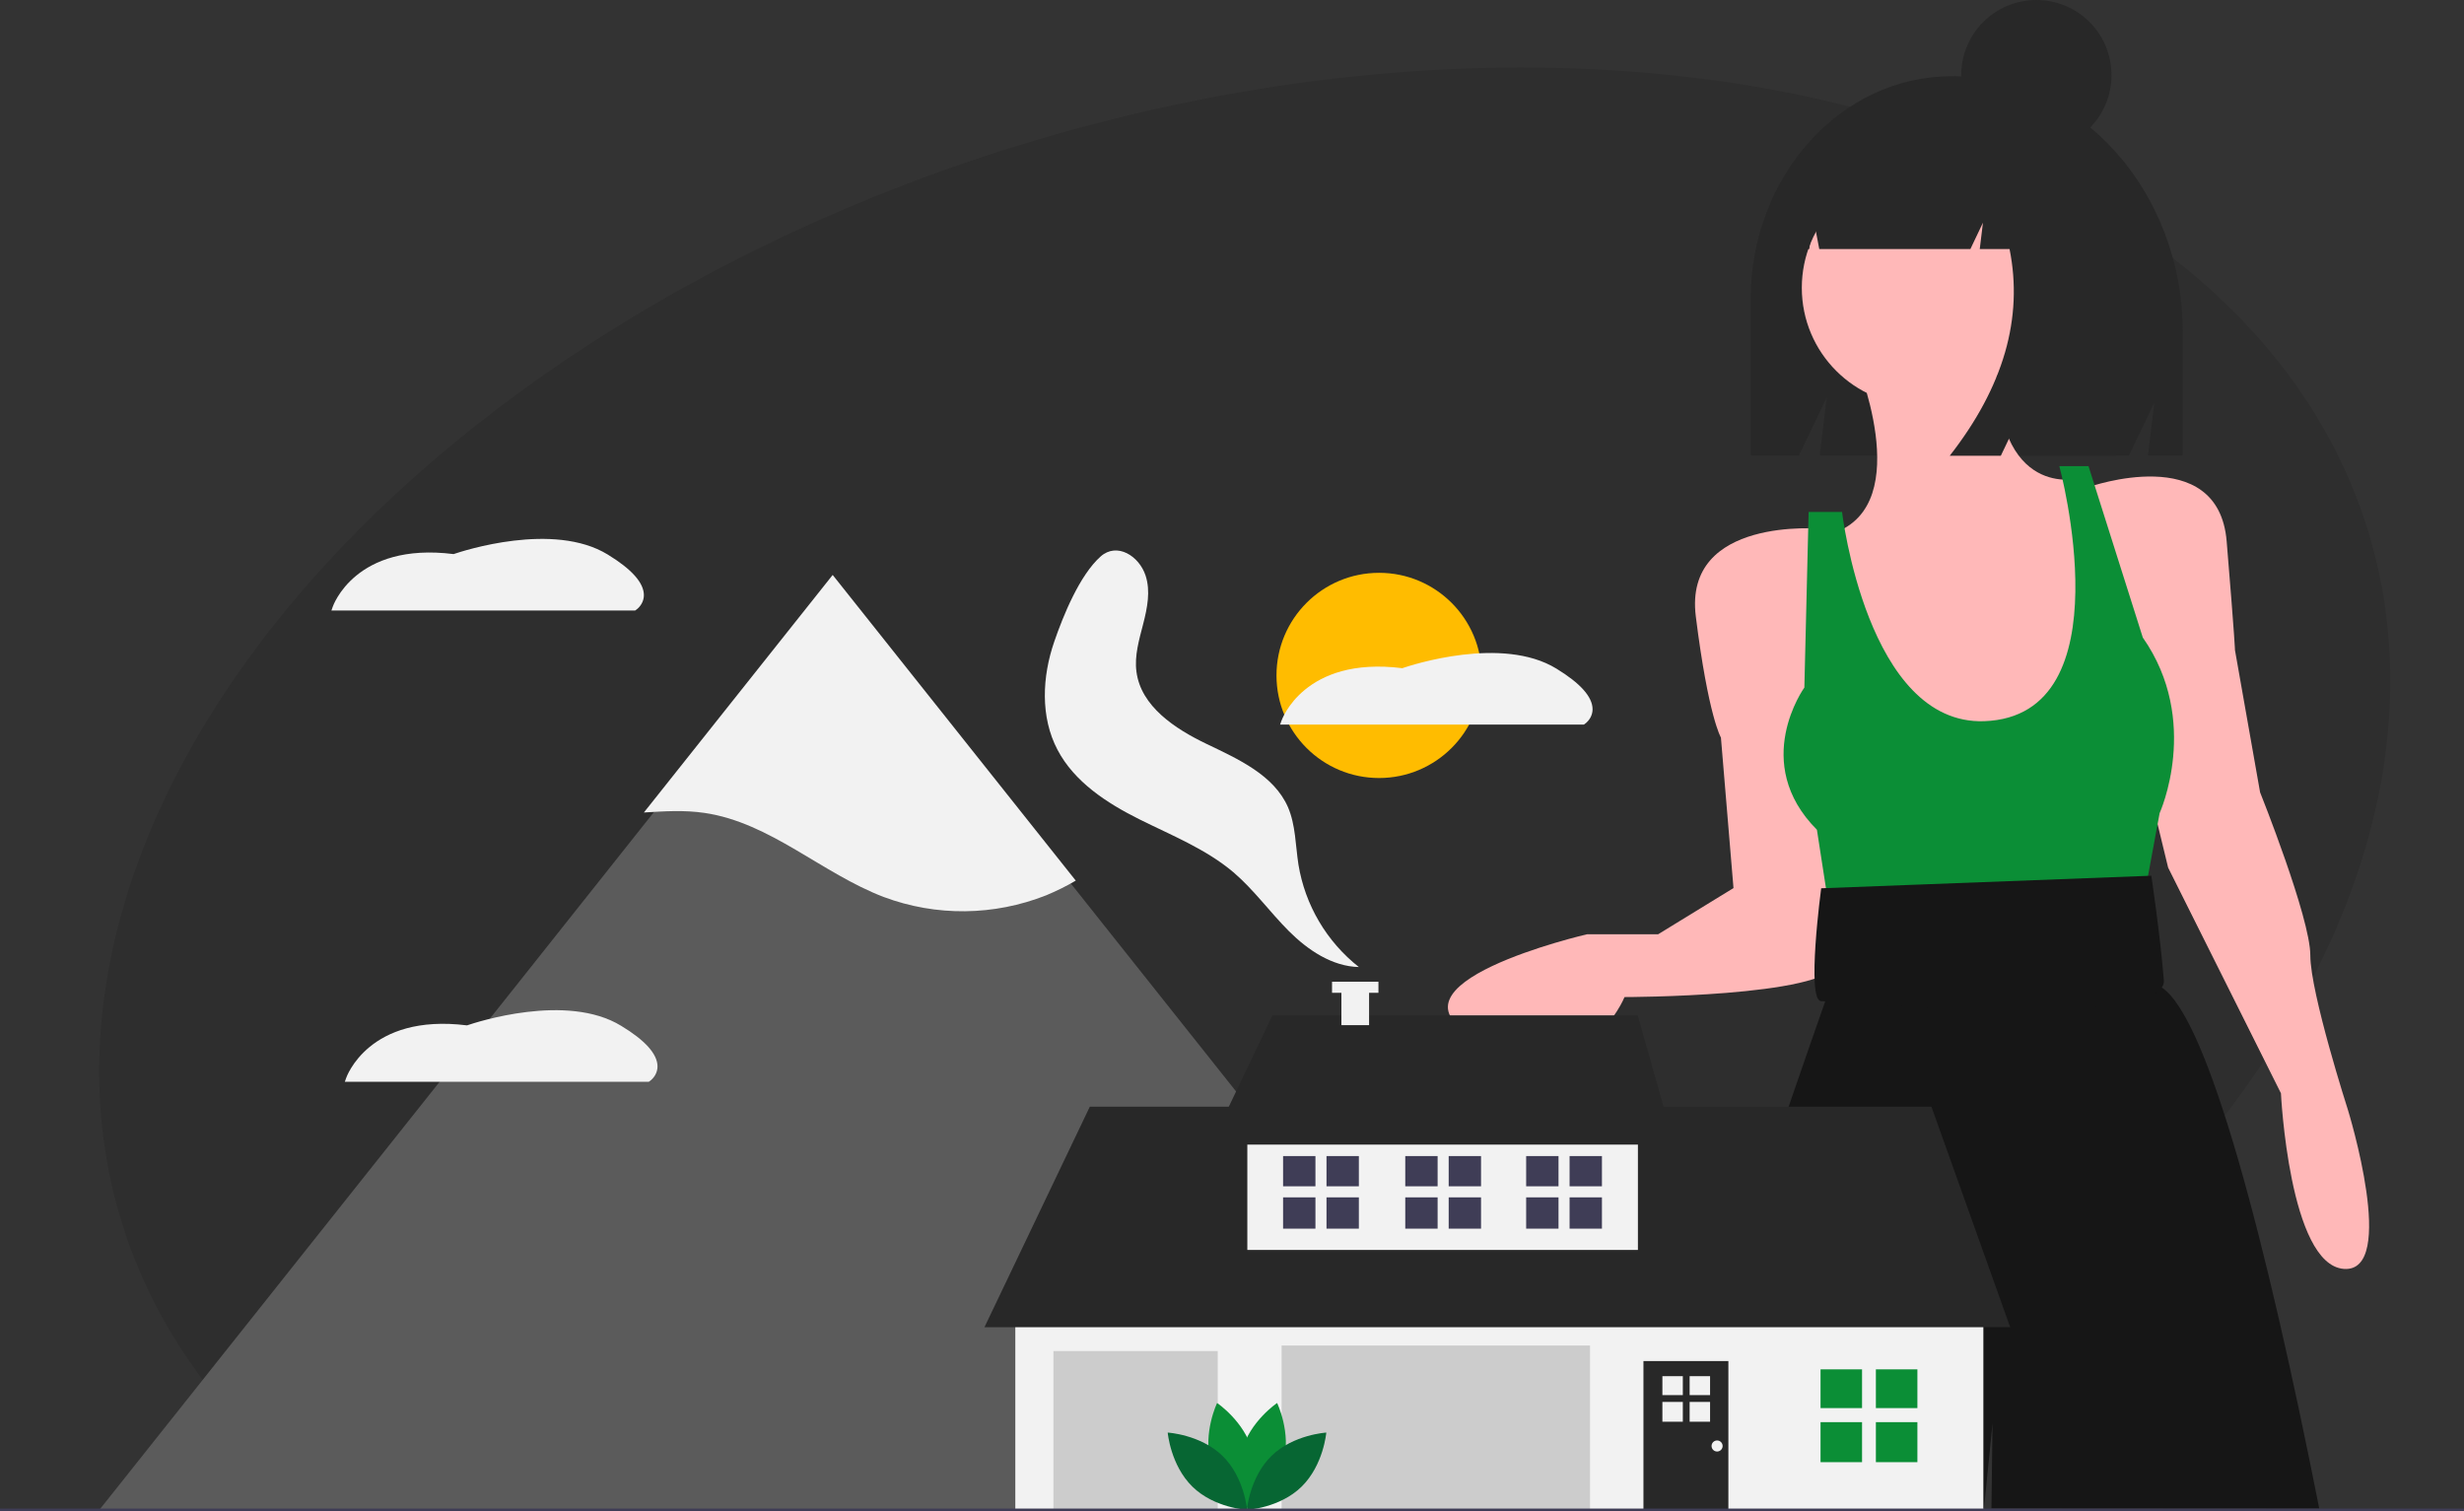 <?xml version="1.0" encoding="utf-8"?>
<!-- Generator: Adobe Illustrator 24.3.0, SVG Export Plug-In . SVG Version: 6.00 Build 0)  -->
<svg version="1.1" id="e4e42fbc-60f0-40a6-9c31-8cbde6ff8eeb"
	 xmlns="http://www.w3.org/2000/svg" xmlns:xlink="http://www.w3.org/1999/xlink" x="0px" y="0px" viewBox="0 0 1157.6 710"
	 style="enable-background:new 0 0 1157.6 710;" xml:space="preserve">
<rect x="0" y="0" width="1157.6" height="710" fill="#333333" stroke="none"/>
<style type="text/css">
	.st0{opacity:0.1;}
	.st1{fill:#282828;}
	.st2{fill:#FFB8B8;}
	.st3{fill:#0B8E36;}
	.st4{fill:#161616;}
	.st5{fill:#FFBC00;}
	.st6{fill:#F2F2F2;}
	.st7{fill:#6C63FF;}
	.st8{fill:#3F3D56;}
	.st9{fill:#5B5B5B;}
	.st10{fill:#CCCCCC;}
	.st11{fill:#076633;}
</style>
<ellipse transform="matrix(0.956 -0.294 0.294 0.956 -95.153 189.806)" class="st0" cx="584.6" cy="411.8" rx="552" ry="359.3"/>
<path class="st1" d="M916.9,35.8L916.9,35.8c-52.1,0-94.4,46.9-94.4,104.7V214h22.6l13.1-27.2l-3.3,27.2h145.3l11.9-24.8l-3,24.8
	h16.4v-57.7C1025.5,89.8,976.9,35.8,916.9,35.8z"/>
<path class="st2" d="M871.3,167.9c0,0,29.5,68.7-9.8,82.5L900.8,380l66.8-3.9l17.7-43.2l-3.9-64.8l-5.9-43.2c0,0-41.2,9.8-37.3-62.8
	L871.3,167.9z"/>
<path class="st2" d="M855.6,248.4c0,0-64.8-5.9-58.9,41.2s11.8,56.9,11.8,56.9l5.9,70.7L779,438.9h-33.4c0,0-102.1,23.6-51.1,49.1
	s68.7-19.6,68.7-19.6s94.3,0,100.1-15.7S855.6,248.4,855.6,248.4z"/>
<path class="st2" d="M981.3,228.8c0,0,60.9-21.6,64.8,25.5s3.9,51.1,3.9,51.1l11.8,66.8c0,0,23.6,58.9,23.6,76.6
	s17.7,72.7,17.7,72.7s23.6,76.6-2,74.6s-29.5-82.5-29.5-82.5l-53-106l-15.7-64.8L981.3,228.8z"/>
<path class="st3" d="M865.4,240.5h-15.7l-2,82.5c0,0-25.5,35.3,5.9,66.8l7.9,51.1l143.3-5.9l9.8-53c0,0,19.6-43.2-7.9-82.5
	l-25.5-80.5h-13.7c0,0,31.8,117.4-35.3,119.8C877.2,340.7,865.4,240.5,865.4,240.5z"/>
<path class="st4" d="M935.6,708.6c0.3-25,0.5-40,0.5-40s-1.5,15-4,40H777.9c40.8-128.4,78.1-233.9,79.6-238.2c0,0,0-0.1,0-0.1
	l4.8-15.9v0l2-6.7v0l2.1-7l2.9-9.6l127.6-3.9l3.6,8l12.1,27.3c1.1,0.3,2.1,0.8,3,1.4c21.8,14.3,49.1,119.1,74,244.8L935.6,708.6z"/>
<path class="st4" d="M1010.7,411.4l-155.1,5.9c0,0-7.1,53,0,53c2,0,163,13.7,161-9.8S1010.7,411.4,1010.7,411.4z"/>
<circle class="st2" cx="901.7" cy="135.2" r="55.2"/>
<path class="st1" d="M943.7,64.7c-9.5-12.2-23.5-19.9-39.1-19.9h-1.9c-35.7,0-64.7,32.3-64.7,72.2v0h12l1.9-14.7l2.8,14.7h71
	l5.9-12.4l-1.5,12.4h14c6.5,32.4-2.8,64.7-28.1,97.1H940l11.9-24.9l-3,24.9h45.4l8.9-57.3C1003.2,113.9,978.2,77.5,943.7,64.7z"/>
<circle class="st1" cx="956.7" cy="35.3" r="35.3"/>
<circle class="st5" cx="647.9" cy="317.3" r="48.2"/>
<path class="st6" d="M302.5,279.6c0,2.8-1.5,5.4-3.8,7l-0.3,0.2H155.7l0.6-1.7c0.1-0.3,10.5-30.6,56.8-24.8
	c4.4-1.5,46.9-15.4,72.4,0.2C296.8,267.4,302.5,273.8,302.5,279.6z"/>
<path class="st7" d="M530.5,526.3c14.4,0.3,25.8,10.7,25.8,10.7s-11.9,9.9-26.2,9.6s-25.8-10.7-25.8-10.7S516.1,526,530.5,526.3z"/>
<path class="st7" d="M458.2,477.2c13,6.2,27.9,2,27.9,2s-6.2-14.2-19.1-20.3s-27.9-2-27.9-2S445.3,471.1,458.2,477.2z"/>
<path class="st8" d="M459.6,471.1c14.3-1.3,26.8,7.8,26.8,7.8s-10.7,11.2-25,12.5s-26.8-7.8-26.8-7.8S445.2,472.4,459.6,471.1z"/>
<path class="st8" d="M512,473.6c-1.4,14.3,7.6,26.9,7.6,26.9s11.2-10.6,12.6-24.9s-7.6-26.9-7.6-26.9S513.4,459.3,512,473.6z"/>
<path class="st8" d="M579.4,561.3c-7.5,12.3-4.9,27.5-4.9,27.5s14.8-4.6,22.3-16.9s4.9-27.5,4.9-27.5S586.9,549.1,579.4,561.3z"/>
<path class="st8" d="M557.6,694.5l1.1-0.7c-3.9-5.6-6-12.2-6-19c0-9.9,4.9-19.1,9.6-28c0.9-1.7,1.7-3.3,2.6-4.9
	c3.5-6.7,6.3-13.8,8.4-21.1c7.3-27.2,0.1-59.3-19.3-85.9c-15.4-21.1-38.3-39.5-70.1-56.3l-0.6,1.2c31.6,16.7,54.4,35,69.7,56
	c19.2,26.2,26.3,57.9,19.1,84.8c-2,7.2-4.8,14.2-8.3,20.8c-0.8,1.6-1.7,3.3-2.6,4.9c-4.8,9-9.8,18.4-9.8,28.6
	C551.4,681.9,553.6,688.7,557.6,694.5z"/>
<circle class="st8" cx="421.2" cy="467.8" r="12.5"/>
<polygon class="st9" points="737,709.4 46.6,709.4 58.3,694.7 229.2,479.7 237.1,469.8 307.7,380.9 391.8,275.1 500.1,411.3 "/>
<path class="st6" d="M505.4,413.7c-4.4,2.6-9.1,4.9-13.9,6.9c-24.5,9.7-51.7,10-76.3,0.8c-29.1-11.1-53.4-35-84.2-39.5
	c-9.4-1.4-19-0.8-28.5-0.2l88.7-111.6L505.4,413.7z"/>
<path class="st6" d="M538.2,270.4c2.4,7.3,0.8,15.2-1.1,22.6s-4.2,15-3.2,22.5c2.1,16.4,18.2,26.9,33,34s31.6,14.6,38.2,29.7
	c3.6,8.4,3.5,17.8,4.9,26.9c3.1,19,13.2,36.2,28.4,48.2c-12.6-0.3-24-8-32.9-16.9s-16.4-19.4-26-27.6c-13-11-29.2-17.4-44.4-25
	s-30.4-17.5-38.3-32.6c-8.1-15.4-7.2-34.3-1.5-50.8c4.2-12.2,11.9-31.2,21.8-40C524.8,254.6,535.2,261.2,538.2,270.4z"/>
<rect x="477" y="613" class="st6" width="454.8" height="96.4"/>
<polygon class="st1" points="462.5,623.5 512,519.9 907.4,519.9 944.4,623.5 "/>
<rect x="586" y="526.5" class="st6" width="183.5" height="60.7"/>
<polygon class="st1" points="597.8,477 568.8,537.7 786.6,537.7 769.4,477 "/>
<rect x="602.1" y="632.1" class="st10" width="144.9" height="77.2"/>
<rect x="494.9" y="634.7" class="st10" width="77.2" height="74.6"/>
<rect x="772.1" y="639.4" class="st1" width="39.9" height="70"/>
<rect x="855.3" y="643.3" class="st3" width="19.5" height="18.2"/>
<rect x="881.3" y="643.3" class="st3" width="19.5" height="18.2"/>
<rect x="855.3" y="668.1" class="st3" width="19.5" height="18.8"/>
<rect x="881.3" y="668.1" class="st3" width="19.5" height="18.8"/>
<rect x="602.8" y="543.1" class="st8" width="15.2" height="14.2"/>
<rect x="623.2" y="543.1" class="st8" width="15.2" height="14.2"/>
<rect x="602.8" y="562.5" class="st8" width="15.2" height="14.7"/>
<rect x="623.2" y="562.5" class="st8" width="15.2" height="14.7"/>
<rect x="717" y="543.1" class="st8" width="15.2" height="14.2"/>
<rect x="737.4" y="543.1" class="st8" width="15.2" height="14.2"/>
<rect x="717" y="562.5" class="st8" width="15.2" height="14.7"/>
<rect x="737.4" y="562.5" class="st8" width="15.2" height="14.7"/>
<rect x="660.2" y="543.1" class="st8" width="15.2" height="14.2"/>
<rect x="680.6" y="543.1" class="st8" width="15.2" height="14.2"/>
<rect x="660.2" y="562.5" class="st8" width="15.2" height="14.7"/>
<rect x="680.6" y="562.5" class="st8" width="15.2" height="14.7"/>
<rect x="781" y="646.5" class="st6" width="9.6" height="8.9"/>
<rect x="793.8" y="646.5" class="st6" width="9.6" height="8.9"/>
<rect x="781" y="658.6" class="st6" width="9.6" height="9.3"/>
<rect x="793.8" y="658.6" class="st6" width="9.6" height="9.3"/>
<circle class="st6" cx="806.7" cy="679.3" r="2.6"/>
<polygon class="st6" points="647.6,461.2 625.8,461.2 625.8,466.4 630.2,466.4 630.2,481.6 643.2,481.6 643.2,466.4 647.6,466.4 "/>
<path class="st3" d="M603,686.9c-3.8,13.9-16.6,22.5-16.6,22.5s-6.8-13.9-3-27.8s16.6-22.5,16.6-22.5S606.7,673,603,686.9z"/>
<path class="st3" d="M568.8,686.9c3.8,13.9,16.6,22.5,16.6,22.5s6.8-13.9,3-27.8s-16.6-22.5-16.6-22.5S565.1,673,568.8,686.9z"/>
<path class="st11" d="M574.3,683.9c10.3,10,11.6,25.4,11.6,25.4s-15.4-0.8-25.7-10.9S548.6,673,548.6,673S564,673.9,574.3,683.9z"/>
<path class="st11" d="M597.4,683.9c-10.3,10-11.6,25.4-11.6,25.4s15.4-0.8,25.7-10.9s11.6-25.4,11.6-25.4S607.7,673.9,597.4,683.9z"
	/>
<rect y="708.7" class="st8" width="1157.6" height="1.3"/>
<path class="st6" d="M748.2,333.2c0,2.8-1.5,5.4-3.8,7l-0.3,0.2H601.4l0.6-1.7c0.1-0.3,10.5-30.6,56.8-24.8
	c4.4-1.5,46.9-15.4,72.4,0.2C742.5,321,748.2,327.4,748.2,333.2z"/>
<path class="st6" d="M308.9,501c0,2.8-1.5,5.4-3.8,7l-0.3,0.2H162l0.6-1.7c0.1-0.3,10.5-30.6,56.8-24.8c4.4-1.5,46.9-15.4,72.4,0.2
	C303.1,488.7,308.9,495.2,308.9,501z"/>
</svg>
